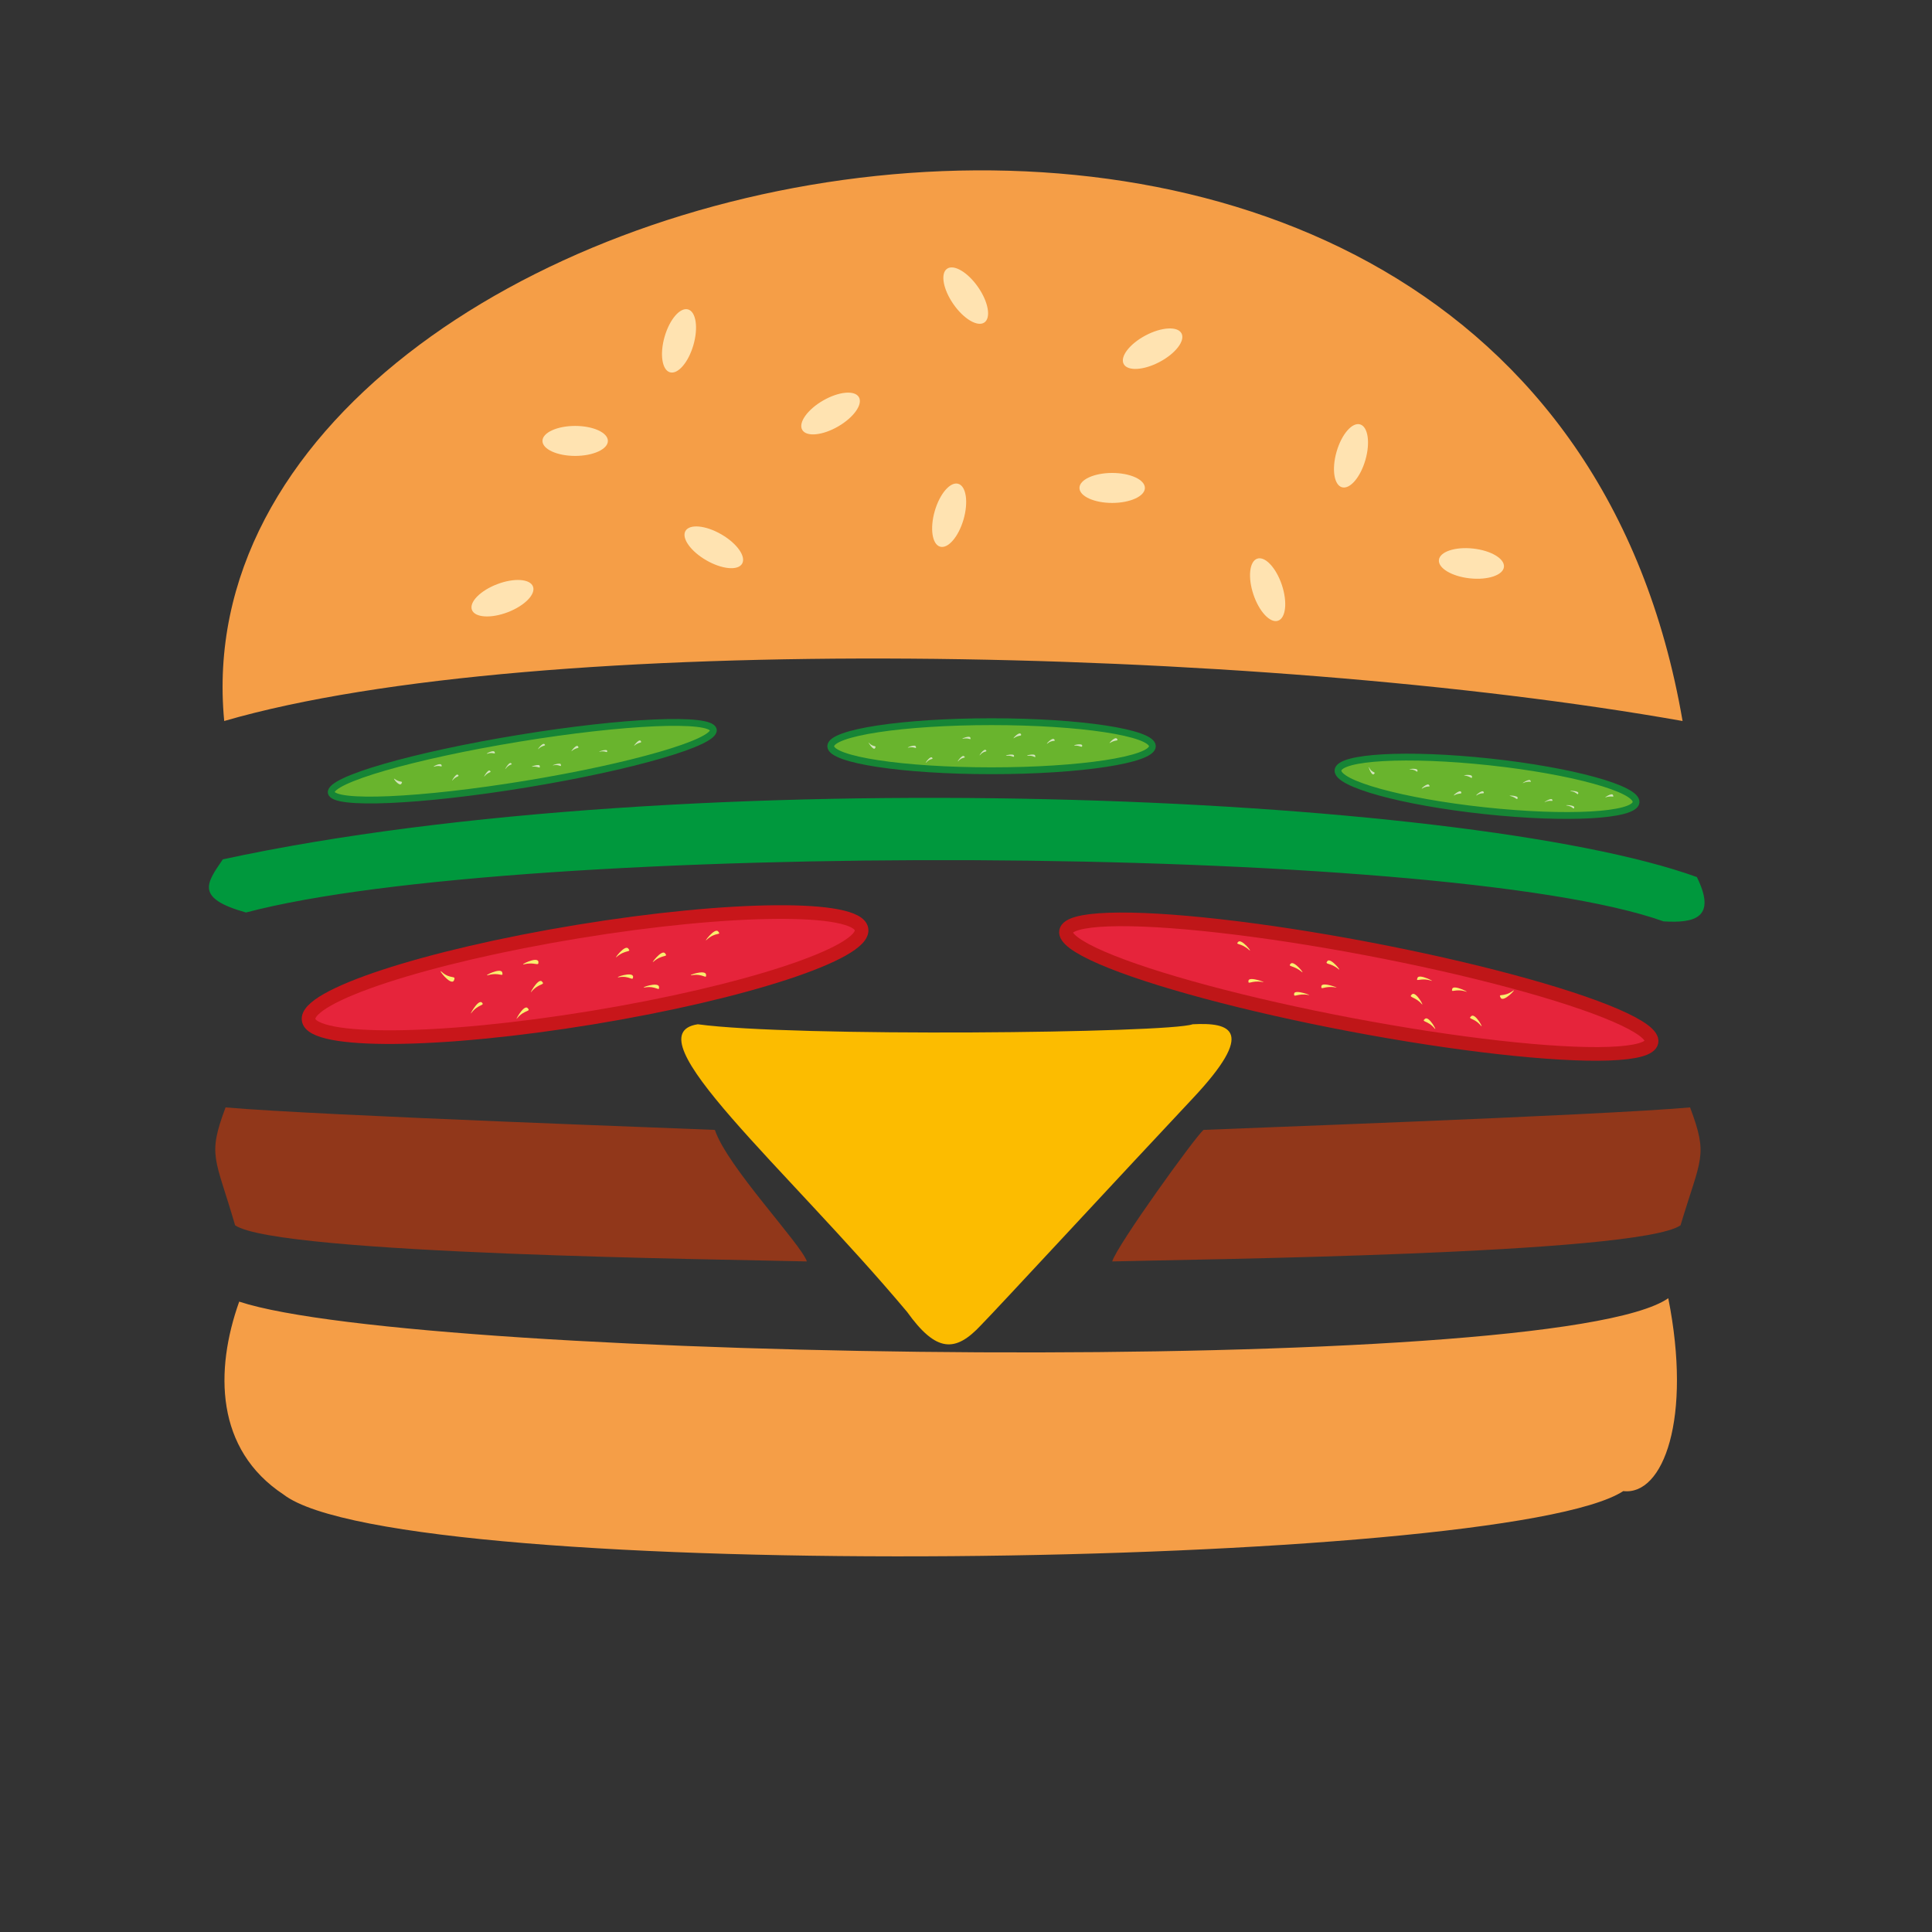 <?xml version="1.0" encoding="utf-8"?>
<!-- Generator: Adobe Illustrator 24.1.0, SVG Export Plug-In . SVG Version: 6.00 Build 0)  -->
<svg version="1.1" id="Calque_1" xmlns="http://www.w3.org/2000/svg" xmlns:xlink="http://www.w3.org/1999/xlink" x="0px" y="0px"
	 viewBox="0 0 283.5 283.5" style="enable-background:new 0 0 283.5 283.5;" xml:space="preserve">
<rect x="0" y="0" width="283.5" height="283.5" fill="#333333" stroke="none"/>
<style type="text/css">
	.st0{fill:#F59E47;}
	.st1{fill:#00983D;}
	.st2{fill:#FCBC00;}
	.st3{fill:#FFE3B1;}
	.st4{fill:#91371A;}
	.st5{fill:#69B42D;stroke:#168536;stroke-miterlimit:10;}
	.st6{fill:#E6243B;stroke:#C8161A;stroke-width:2;stroke-miterlimit:10;}
	.st7{fill:#E6243B;stroke:#BF1618;stroke-width:2;stroke-miterlimit:10;}
	.st8{fill:#FAEE6F;}
	.st9{fill:#D3E5BC;}
</style>
<path class="st0" d="M32.9,105.8c-8.1-84.9,191.9-128.4,214,0C184.2,94.7,78.7,92.5,32.9,105.8z"/>
<path class="st1" d="M32.7,126.1c68-14.7,182.3-9.7,216.3,2.6c2.9,5.9-0.2,6.8-4.9,6.5c-32.5-11.6-168-11.9-208-1.3
	C28.6,131.8,30.3,129.6,32.7,126.1z"/>
<path class="st2" d="M102.4,150.3c13.8,1.9,69.1,1.3,72.6,0c5.6-0.3,9.4,0.9,0,10.9c-9.4,10-29.1,31.3-31,33.2
	c-3.8,4.1-6.6,4.1-10.9-1.9C115.4,171.4,92.4,151.8,102.4,150.3z"/>
<ellipse class="st3" cx="84.4" cy="64.7" rx="4.8" ry="2.2"/>
<ellipse transform="matrix(0.277 -0.961 0.961 0.277 23.999 131.883)" class="st3" cx="99.6" cy="50" rx="4.8" ry="2.2"/>
<ellipse transform="matrix(0.866 -0.5 0.5 0.866 -14.038 69.063)" class="st3" cx="121.9" cy="60.7" rx="4.8" ry="2.2"/>
<ellipse transform="matrix(0.821 -0.571 0.571 0.821 0.65 88.738)" class="st3" cx="141.7" cy="43.3" rx="2.2" ry="4.8"/>
<ellipse class="st3" cx="163.2" cy="71.6" rx="4.8" ry="2.2"/>
<ellipse transform="matrix(0.277 -0.961 0.961 0.277 79.052 238.825)" class="st3" cx="198.2" cy="66.9" rx="4.8" ry="2.2"/>
<ellipse transform="matrix(0.949 -0.317 0.317 0.949 -17.828 63.373)" class="st3" cx="185.9" cy="86.5" rx="2.2" ry="4.8"/>
<ellipse transform="matrix(0.107 -0.994 0.994 0.107 110.71 288.446)" class="st3" cx="215.9" cy="82.6" rx="2.2" ry="4.8"/>
<ellipse transform="matrix(0.277 -0.961 0.961 0.277 28.068 188.434)" class="st3" cx="139.2" cy="75.6" rx="4.8" ry="2.2"/>
<ellipse transform="matrix(0.884 -0.468 0.468 0.884 -4.315 85.044)" class="st3" cx="169.1" cy="51.2" rx="4.8" ry="2.2"/>
<ellipse transform="matrix(0.5 -0.866 0.866 0.5 -17.148 130.832)" class="st3" cx="104.7" cy="80.3" rx="2.2" ry="4.8"/>
<ellipse transform="matrix(0.933 -0.358 0.358 0.933 -26.557 32.283)" class="st3" cx="73.8" cy="87.8" rx="4.8" ry="2.2"/>
<path class="st0" d="M35.1,191c26.7,8.8,192.9,11.2,209.7-0.5c3.5,17.6-0.7,29-6.6,28.3c-17.6,11.5-179.4,13.8-196.6,0.5
	C31.6,212.7,31.5,201.1,35.1,191z"/>
<path class="st4" d="M33.1,162.5c13.6,1.2,70.2,3.2,71.8,3.3c1.8,5.4,12.7,16.8,13.5,19.3c-11.2-0.3-77.6-1-83.9-5.3
	C31.6,169.8,30.4,169.7,33.1,162.5z"/>
<path class="st4" d="M248,162.5c-13.5,1.2-69.9,3.2-71.4,3.3c-1.2,1-12.6,16.8-13.4,19.3c11.1-0.3,77.2-1,83.4-5.3
	C249.6,169.8,250.7,169.7,248,162.5z"/>
<ellipse transform="matrix(0.987 -0.162 0.162 0.987 -17.059 13.864)" class="st5" cx="76.6" cy="111.7" rx="28.4" ry="3.4"/>
<ellipse class="st5" cx="145.5" cy="109.5" rx="23.6" ry="3.6"/>
<ellipse transform="matrix(0.107 -0.994 0.994 0.107 80.249 319.933)" class="st5" cx="218.2" cy="115.3" rx="3.6" ry="22"/>
<ellipse transform="matrix(0.987 -0.162 0.162 0.987 -21.998 15.77)" class="st6" cx="85.8" cy="143" rx="41.1" ry="6.4"/>
<ellipse transform="matrix(0.186 -0.983 0.983 0.186 19.997 313.659)" class="st7" cx="199.2" cy="144.8" rx="5.7" ry="43.7"/>
<path class="st8" d="M71.6,143.1c-0.8,0.2,1.9-1.2,2.1-0.4C73.9,143.5,73.3,142.6,71.6,143.1z"/>
<path class="st8" d="M64.8,142.6c-0.7-0.6,1.3,2.1,1.8,1.3C67,143,66.1,143.8,64.8,142.6z"/>
<path class="st8" d="M76.9,141.5c-0.8,0.2,1.9-1.2,2.1-0.4C79.1,141.9,78.5,141.1,76.9,141.5z"/>
<path class="st8" d="M75.9,149.4c-0.5,0.7,0.9-2,1.5-1.5C78,148.5,77,148.1,75.9,149.4z"/>
<path class="st8" d="M69.2,148.6c-0.5,0.7,0.9-2,1.5-1.5C71.2,147.6,70.2,147.3,69.2,148.6z"/>
<path class="st8" d="M78,145.5c-0.5,0.7,0.9-2,1.5-1.5C80.1,144.6,79.1,144.2,78,145.5z"/>
<path class="st8" d="M103.7,137.9c-0.6,0.6,1.2-1.9,1.7-1.2C105.9,137.3,105,136.7,103.7,137.9z"/>
<path class="st8" d="M95.9,141.1c-0.6,0.6,1.2-1.9,1.7-1.2C98.1,140.5,97.2,140,95.9,141.1z"/>
<path class="st8" d="M90.5,140.4c-0.6,0.6,1.2-1.9,1.7-1.2C92.7,139.8,91.8,139.3,90.5,140.4z"/>
<path class="st8" d="M94.6,144.9c-0.8,0.1,2-0.9,2.1-0.1S96.3,144.6,94.6,144.9z"/>
<path class="st8" d="M101.5,143.1c-0.8,0.1,2-0.9,2.1-0.1S103.2,142.8,101.5,143.1z"/>
<path class="st8" d="M90.8,143.4c-0.8,0.1,2-0.9,2.1-0.1C92.9,144.1,92.4,143.1,90.8,143.4z"/>
<path class="st8" d="M215.1,145.5c0.8,0.3-1.8-1.1-2-0.4S213.5,145,215.1,145.5z"/>
<path class="st8" d="M222,145.4c0.7-0.5-1.4,1.8-1.8,1C219.8,145.7,220.6,146.4,222,145.4z"/>
<path class="st8" d="M210,143.9c0.8,0.3-1.8-1.1-2-0.4C207.7,144.2,208.4,143.4,210,143.9z"/>
<path class="st8" d="M210.5,150.9c0.5,0.6-0.8-1.9-1.4-1.4S209.5,149.7,210.5,150.9z"/>
<path class="st8" d="M217.3,150.5c0.5,0.6-0.8-1.9-1.4-1.4C215.3,149.6,216.3,149.3,217.3,150.5z"/>
<path class="st8" d="M208.6,147.3c0.5,0.6-0.8-1.9-1.4-1.4S207.6,146.2,208.6,147.3z"/>
<path class="st8" d="M183.3,139.4c0.6,0.5-1.1-1.7-1.6-1.2S182.1,138.3,183.3,139.4z"/>
<path class="st8" d="M191,142.6c0.6,0.5-1.1-1.7-1.6-1.2S189.8,141.6,191,142.6z"/>
<path class="st8" d="M196.4,142.2c0.6,0.5-1.1-1.7-1.6-1.2C194.3,141.6,195.2,141.2,196.4,142.2z"/>
<path class="st8" d="M192,146c0.8,0.2-2-0.9-2.1-0.2C189.8,146.5,190.4,145.7,192,146z"/>
<path class="st8" d="M185.3,144.1c0.8,0.2-2-0.9-2.1-0.2C183.1,144.6,183.6,143.8,185.3,144.1z"/>
<path class="st8" d="M196,144.9c0.8,0.2-2-0.9-2.1-0.2C193.8,145.4,194.3,144.6,196,144.9z"/>
<path class="st9" d="M63.7,112.5c-0.4,0.1,1-0.7,1.1-0.2C64.9,112.7,64.6,112.2,63.7,112.5z"/>
<path class="st9" d="M57.9,114.3c-0.4-0.3,0.7,1.2,1,0.7C59.2,114.5,58.7,114.9,57.9,114.3z"/>
<path class="st9" d="M71.5,110.6c-0.4,0.1,1-0.7,1.1-0.2C72.7,110.8,72.4,110.3,71.5,110.6z"/>
<path class="st9" d="M71.1,113.9c-0.3,0.4,0.5-1.1,0.8-0.8C72.2,113.4,71.7,113.2,71.1,113.9z"/>
<path class="st9" d="M66.4,114.5c-0.3,0.4,0.5-1.1,0.8-0.8C67.5,114,67,113.8,66.4,114.5z"/>
<path class="st9" d="M74.2,112.8c-0.3,0.4,0.5-1.1,0.8-0.8S74.8,112,74.2,112.8z"/>
<path class="st9" d="M93.1,109.4c-0.3,0.3,0.6-1,0.9-0.7C94.3,109.1,93.8,108.8,93.1,109.4z"/>
<path class="st9" d="M83.9,110.2c-0.3,0.3,0.6-1,0.9-0.7C85.1,109.9,84.6,109.6,83.9,110.2z"/>
<path class="st9" d="M79,109.9c-0.3,0.3,0.6-1,0.9-0.7S79.6,109.3,79,109.9z"/>
<path class="st9" d="M81.2,112.3c-0.5,0.1,1.1-0.5,1.1-0.1C82.4,112.7,82.1,112.1,81.2,112.3z"/>
<path class="st9" d="M88,110.3c-0.5,0.1,1.1-0.5,1.1-0.1C89.1,110.6,88.9,110.1,88,110.3z"/>
<path class="st9" d="M78.1,112.5c-0.5,0.1,1.1-0.5,1.1-0.1C79.3,112.9,79,112.4,78.1,112.5z"/>
<path class="st9" d="M133.3,109.7c-0.5,0.1,1.1-0.6,1.1-0.1C134.5,110,134.2,109.5,133.3,109.7z"/>
<path class="st9" d="M127.5,109c-0.3-0.4,0.6,1.2,0.9,0.8C128.7,109.3,128.1,109.7,127.5,109z"/>
<path class="st9" d="M141.3,108.4c-0.5,0.1,1.1-0.6,1.1-0.1C142.5,108.7,142.2,108.2,141.3,108.4z"/>
<path class="st9" d="M140.6,111.7c-0.3,0.3,0.6-1.1,0.9-0.7C141.8,111.3,141.2,111,140.6,111.7z"/>
<path class="st9" d="M135.9,111.9c-0.3,0.3,0.6-1.1,0.9-0.7C137,111.5,136.5,111.2,135.9,111.9z"/>
<path class="st9" d="M143.8,110.8c-0.3,0.3,0.6-1.1,0.9-0.7C144.9,110.4,144.4,110.1,143.8,110.8z"/>
<path class="st9" d="M162.9,109c-0.4,0.3,0.7-1,1-0.6C164.2,108.8,163.7,108.5,162.9,109z"/>
<path class="st9" d="M153.7,109.1c-0.4,0.3,0.7-1,1-0.6S154.4,108.5,153.7,109.1z"/>
<path class="st9" d="M148.8,108.3c-0.4,0.3,0.7-1,1-0.6C150,108.1,149.5,107.8,148.8,108.3z"/>
<path class="st9" d="M150.8,110.9c-0.5,0,1.1-0.4,1.1,0C152,111.4,151.8,110.8,150.8,110.9z"/>
<path class="st9" d="M157.7,109.4c-0.5,0,1.1-0.4,1.1,0S158.6,109.4,157.7,109.4z"/>
<path class="st9" d="M147.7,110.9c-0.5,0,1.1-0.4,1.1,0S148.6,110.8,147.7,110.9z"/>
<path class="st9" d="M206.9,112.9c-0.5,0,1.2-0.3,1.1,0.2C208,113.5,207.8,112.9,206.9,112.9z"/>
<path class="st9" d="M200.9,112.6c-0.2-0.4,0.3,1.3,0.7,1C202,113.2,201.3,113.5,200.9,112.6z"/>
<path class="st9" d="M214.9,113.8c-0.5,0,1.2-0.3,1.1,0.2C216,114.4,215.8,113.9,214.9,113.8z"/>
<path class="st9" d="M213.4,116.7c-0.4,0.2,0.8-0.9,1-0.5C214.6,116.6,214.1,116.3,213.4,116.7z"/>
<path class="st9" d="M208.7,115.7c-0.4,0.2,0.8-0.9,1-0.5C210,115.6,209.5,115.2,208.7,115.7z"/>
<path class="st9" d="M216.7,116.7c-0.4,0.2,0.8-0.9,1-0.5C217.9,116.6,217.4,116.2,216.7,116.7z"/>
<path class="st9" d="M235.6,117c-0.4,0.2,1-0.8,1.1-0.3C236.9,117.1,236.5,116.7,235.6,117z"/>
<path class="st9" d="M226.7,117.7c-0.4,0.2,1-0.8,1.1-0.3C227.9,117.7,227.5,117.3,226.7,117.7z"/>
<path class="st9" d="M223.5,114.9c-0.4,0.2,1-0.8,1.1-0.3C224.8,114.9,224.4,114.5,223.5,114.9z"/>
<path class="st9" d="M229.9,118.2c-0.5-0.1,1.2-0.1,1.1,0.3C230.9,118.9,230.8,118.3,229.9,118.2z"/>
<path class="st9" d="M230.5,116.1c-0.5-0.1,1.2-0.1,1.1,0.3C231.5,116.8,231.4,116.2,230.5,116.1z"/>
<path class="st9" d="M221.6,116.8c-0.5-0.1,1.2-0.1,1.1,0.3C222.6,117.5,222.5,117,221.6,116.8z"/>
</svg>
